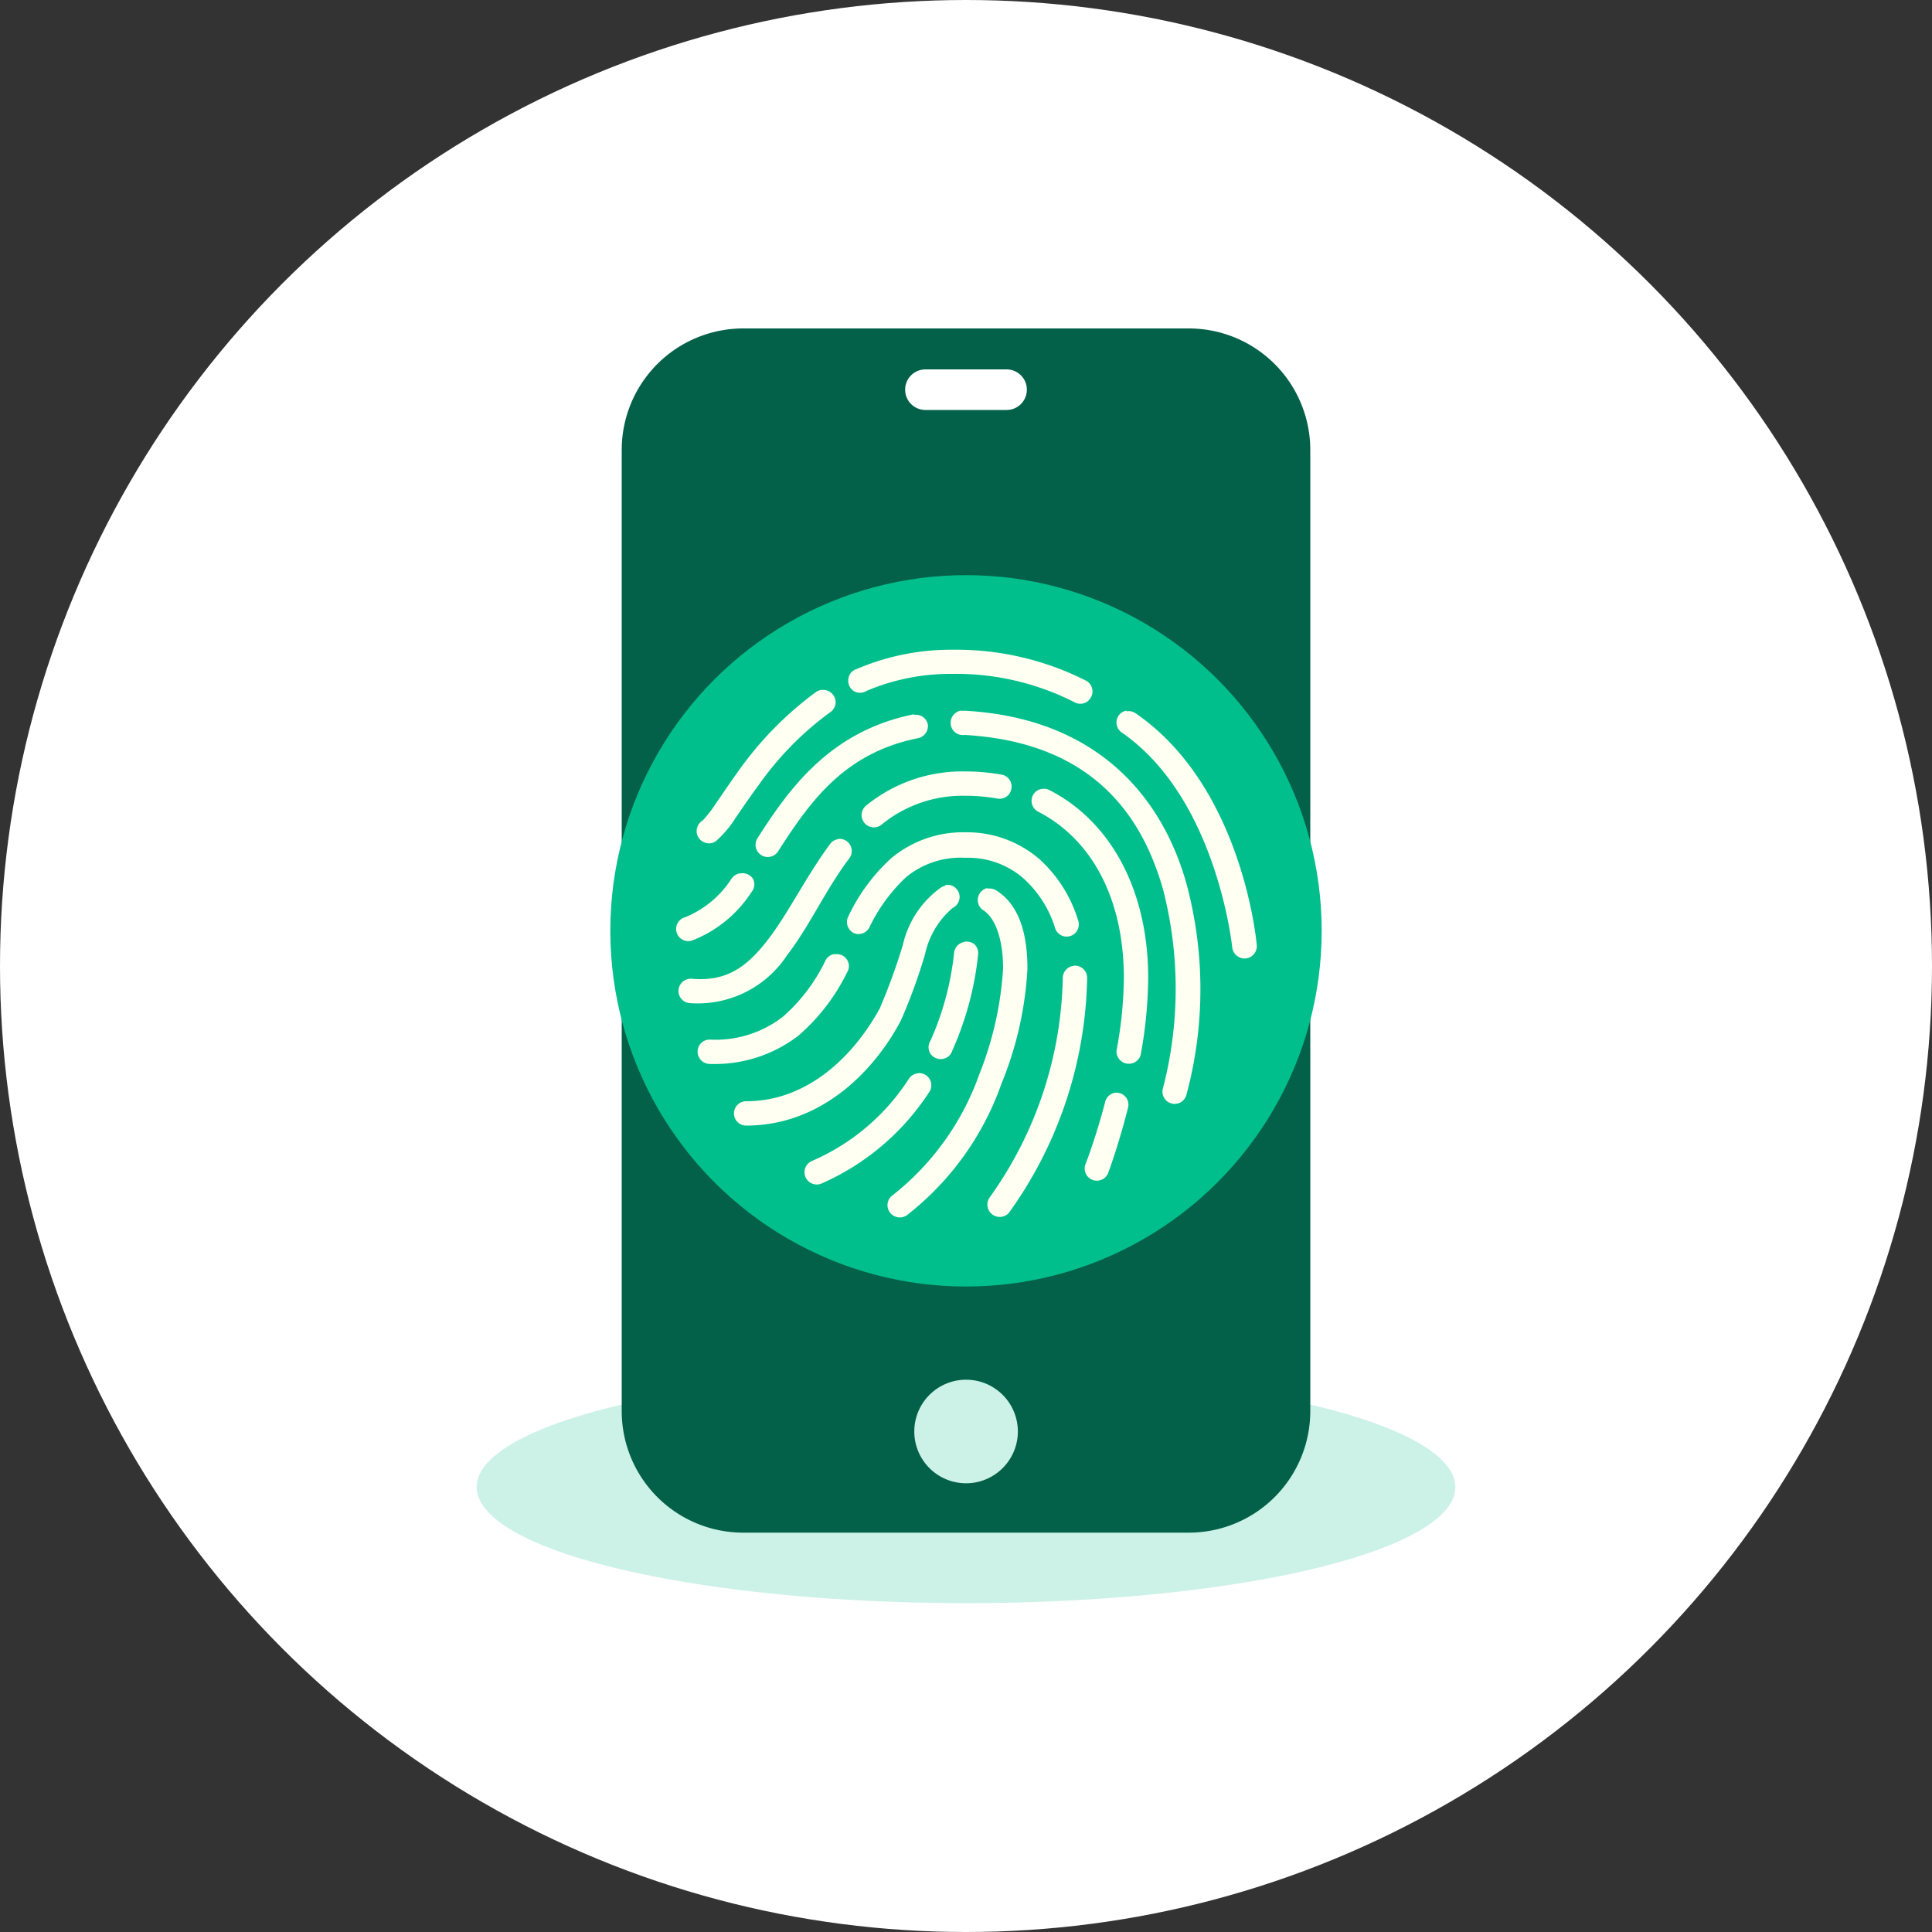 <svg xmlns="http://www.w3.org/2000/svg" width="100" height="100" viewBox="0 0 100 100"><rect x="0" y="0" width="100" height="100" fill="#333333" stroke="none"/><defs><style>.cls-1{fill:#fff;}.cls-2{fill:#ccf2e8;}.cls-3{fill:#046149;}.cls-4{fill:#00bf8c;}.cls-5{fill:#fffff2;}</style></defs><g id="Layer_2" data-name="Layer 2"><g id="Layer_1-2" data-name="Layer 1"><circle class="cls-1" cx="50" cy="50" r="50"/><ellipse class="cls-2" cx="50" cy="76.97" rx="25.33" ry="6.01"/><g id="surface1"><path class="cls-3" d="M61.53,17H38.47a6.29,6.29,0,0,0-6.29,6.29V73.05a6.29,6.29,0,0,0,6.29,6.28H61.53a6.29,6.29,0,0,0,6.29-6.28V23.31A6.29,6.29,0,0,0,61.53,17ZM47.9,19.12h4.2a1.05,1.05,0,0,1,0,2.1H47.9a1.05,1.05,0,0,1,0-2.1Zm2.77,57.57a2.68,2.68,0,1,1,1.93-1.93A2.69,2.69,0,0,1,50.67,76.69Z"/></g><circle class="cls-4" cx="50" cy="48.18" r="18.41"/><g id="surface1-2" data-name="surface1"><path class="cls-5" d="M49.34,33.63a12.4,12.4,0,0,0-5,1,.61.61,0,0,0-.43.51.64.64,0,0,0,.27.62.62.62,0,0,0,.67,0,11.15,11.15,0,0,1,4.44-.88,13.51,13.51,0,0,1,6.33,1.47.62.62,0,0,0,.85-.26.63.63,0,0,0-.26-.86A14.85,14.85,0,0,0,49.34,33.63ZM42.5,35.71a.77.77,0,0,0-.28.12,17.9,17.9,0,0,0-4,4.08c-.47.65-.86,1.24-1.18,1.7a6.31,6.31,0,0,1-.67.86.65.65,0,0,0-.31.61.63.63,0,0,0,.42.53.6.6,0,0,0,.66-.15,5.47,5.47,0,0,0,.93-1.12c.33-.48.72-1.06,1.18-1.68a16.22,16.22,0,0,1,3.7-3.78.63.63,0,0,0,.27-.73.65.65,0,0,0-.64-.44Zm7.25,1.07a.64.64,0,0,0-.54.72.63.63,0,0,0,.72.54c6.41.37,9.12,3.94,10.27,8a20.52,20.52,0,0,1,0,10.27.63.63,0,1,0,1.2.39,21,21,0,0,0,0-11c-1.24-4.38-4.54-8.51-11.41-8.91h-.26Zm8.56,0a.63.63,0,0,0-.51.49.64.64,0,0,0,.27.65c4.93,3.41,5.71,11.12,5.71,11.12a.65.65,0,0,0,.69.57.64.64,0,0,0,.58-.69s-.68-8.16-6.27-12A.62.62,0,0,0,58.31,36.82Zm-11,.19,0,0c-4.36.87-6.47,3.87-8.1,6.41a.63.63,0,1,0,1.06.69c1.62-2.51,3.38-5.1,7.28-5.87a.64.64,0,0,0,.47-.72A.63.63,0,0,0,47.33,37ZM50,39.93a7.87,7.87,0,0,0-5.16,1.76.63.63,0,1,0,.78,1A6.61,6.61,0,0,1,50,41.19a9.16,9.16,0,0,1,1.6.14.64.64,0,0,0,.61-.2.65.65,0,0,0,.11-.64.62.62,0,0,0-.51-.4A10.6,10.6,0,0,0,50,39.93Zm3.94.91-.06,0A.63.63,0,0,0,53.71,42c2.77,1.41,4.46,4.48,4.46,8.61a21,21,0,0,1-.38,3.77.64.64,0,0,0,1.25.23,23,23,0,0,0,.39-4c0-4.48-1.9-8.08-5.14-9.73A.64.64,0,0,0,53.91,40.84ZM50,43.08a5.8,5.8,0,0,0-3.88,1.35,9.65,9.65,0,0,0-2.21,3,.64.64,0,0,0,.27.86A.63.63,0,0,0,45,48a8.75,8.75,0,0,1,1.9-2.6,4.43,4.43,0,0,1,3.07-1,4.36,4.36,0,0,1,3,1.06A5.75,5.75,0,0,1,54.6,48a.63.63,0,0,0,.46.46.63.63,0,0,0,.74-.83,7,7,0,0,0-2-3.16A5.72,5.72,0,0,0,50,43.08Zm-6.64.36a.64.64,0,0,0-.42.28c-1.25,1.7-2.16,3.59-3.21,4.94s-2.08,2.16-3.92,2a.64.64,0,0,0-.69.57.63.63,0,0,0,.57.69,5.53,5.53,0,0,0,5.05-2.48c1.17-1.52,2-3.4,3.21-5a.62.62,0,0,0,.08-.65.63.63,0,0,0-.55-.37h-.12Zm-5,1.77-.1,0a.67.67,0,0,0-.39.26,5.19,5.19,0,0,1-2.39,2,.63.63,0,1,0,.42,1.18,6.43,6.43,0,0,0,3-2.48.62.62,0,0,0,.07-.69A.64.64,0,0,0,38.32,45.21Zm10.59.63a.83.83,0,0,0-.22.08,5,5,0,0,0-2,3,32.09,32.09,0,0,1-1.2,3.29C44.22,54.59,41.86,57,38.62,57a.63.63,0,1,0,0,1.26c3.84,0,6.58-2.75,8-5.42a28.32,28.32,0,0,0,1.26-3.45A4.35,4.35,0,0,1,49.3,47a.63.63,0,0,0-.39-1.19Zm2.18.12a.64.64,0,0,0-.51.51.63.63,0,0,0,.3.66c.62.42,1,1.53,1,3a17.67,17.67,0,0,1-1.24,5.5,13.85,13.85,0,0,1-4.47,6.23.63.63,0,0,0-.16.88.64.64,0,0,0,.89.16,14.9,14.9,0,0,0,4.9-6.82,18.18,18.18,0,0,0,1.34-5.95c0-1.63-.35-3.2-1.55-4A.68.68,0,0,0,51.09,46Zm-1.22,2.8a.63.63,0,0,0-.53.59,14.93,14.93,0,0,1-1.22,4.52.62.62,0,0,0,0,.67.64.64,0,0,0,.62.27.61.61,0,0,0,.51-.43,16.3,16.3,0,0,0,1.34-5,.62.62,0,0,0-.2-.51A.64.64,0,0,0,49.87,48.76Zm-6.76.63a.6.6,0,0,0-.43.34,9.09,9.09,0,0,1-2.19,2.89,5.69,5.69,0,0,1-3.78,1.19.62.62,0,0,0-.56.31.64.64,0,0,0,0,.63.65.65,0,0,0,.56.32,7.12,7.12,0,0,0,4.57-1.46,10.3,10.3,0,0,0,2.52-3.27.62.62,0,0,0,0-.67.64.64,0,0,0-.61-.28ZM55.59,50l-.08,0a.64.64,0,0,0-.5.63A20.15,20.15,0,0,1,51.21,62a.64.64,0,0,0,1,.79,21.43,21.43,0,0,0,4.06-12.16.64.64,0,0,0-.69-.65Zm-8.1,5.56a.61.61,0,0,0-.46.3,11.3,11.3,0,0,1-5,4.23.63.63,0,1,0,.49,1.17,12.77,12.77,0,0,0,5.56-4.71.63.63,0,0,0-.59-1Zm10.22,1a.63.63,0,0,0-.51.49c-.49,1.87-1,3.17-1,3.17a.63.63,0,1,0,1.18.43s.51-1.35,1-3.29a.62.62,0,0,0-.65-.8Z"/></g></g></g></svg>